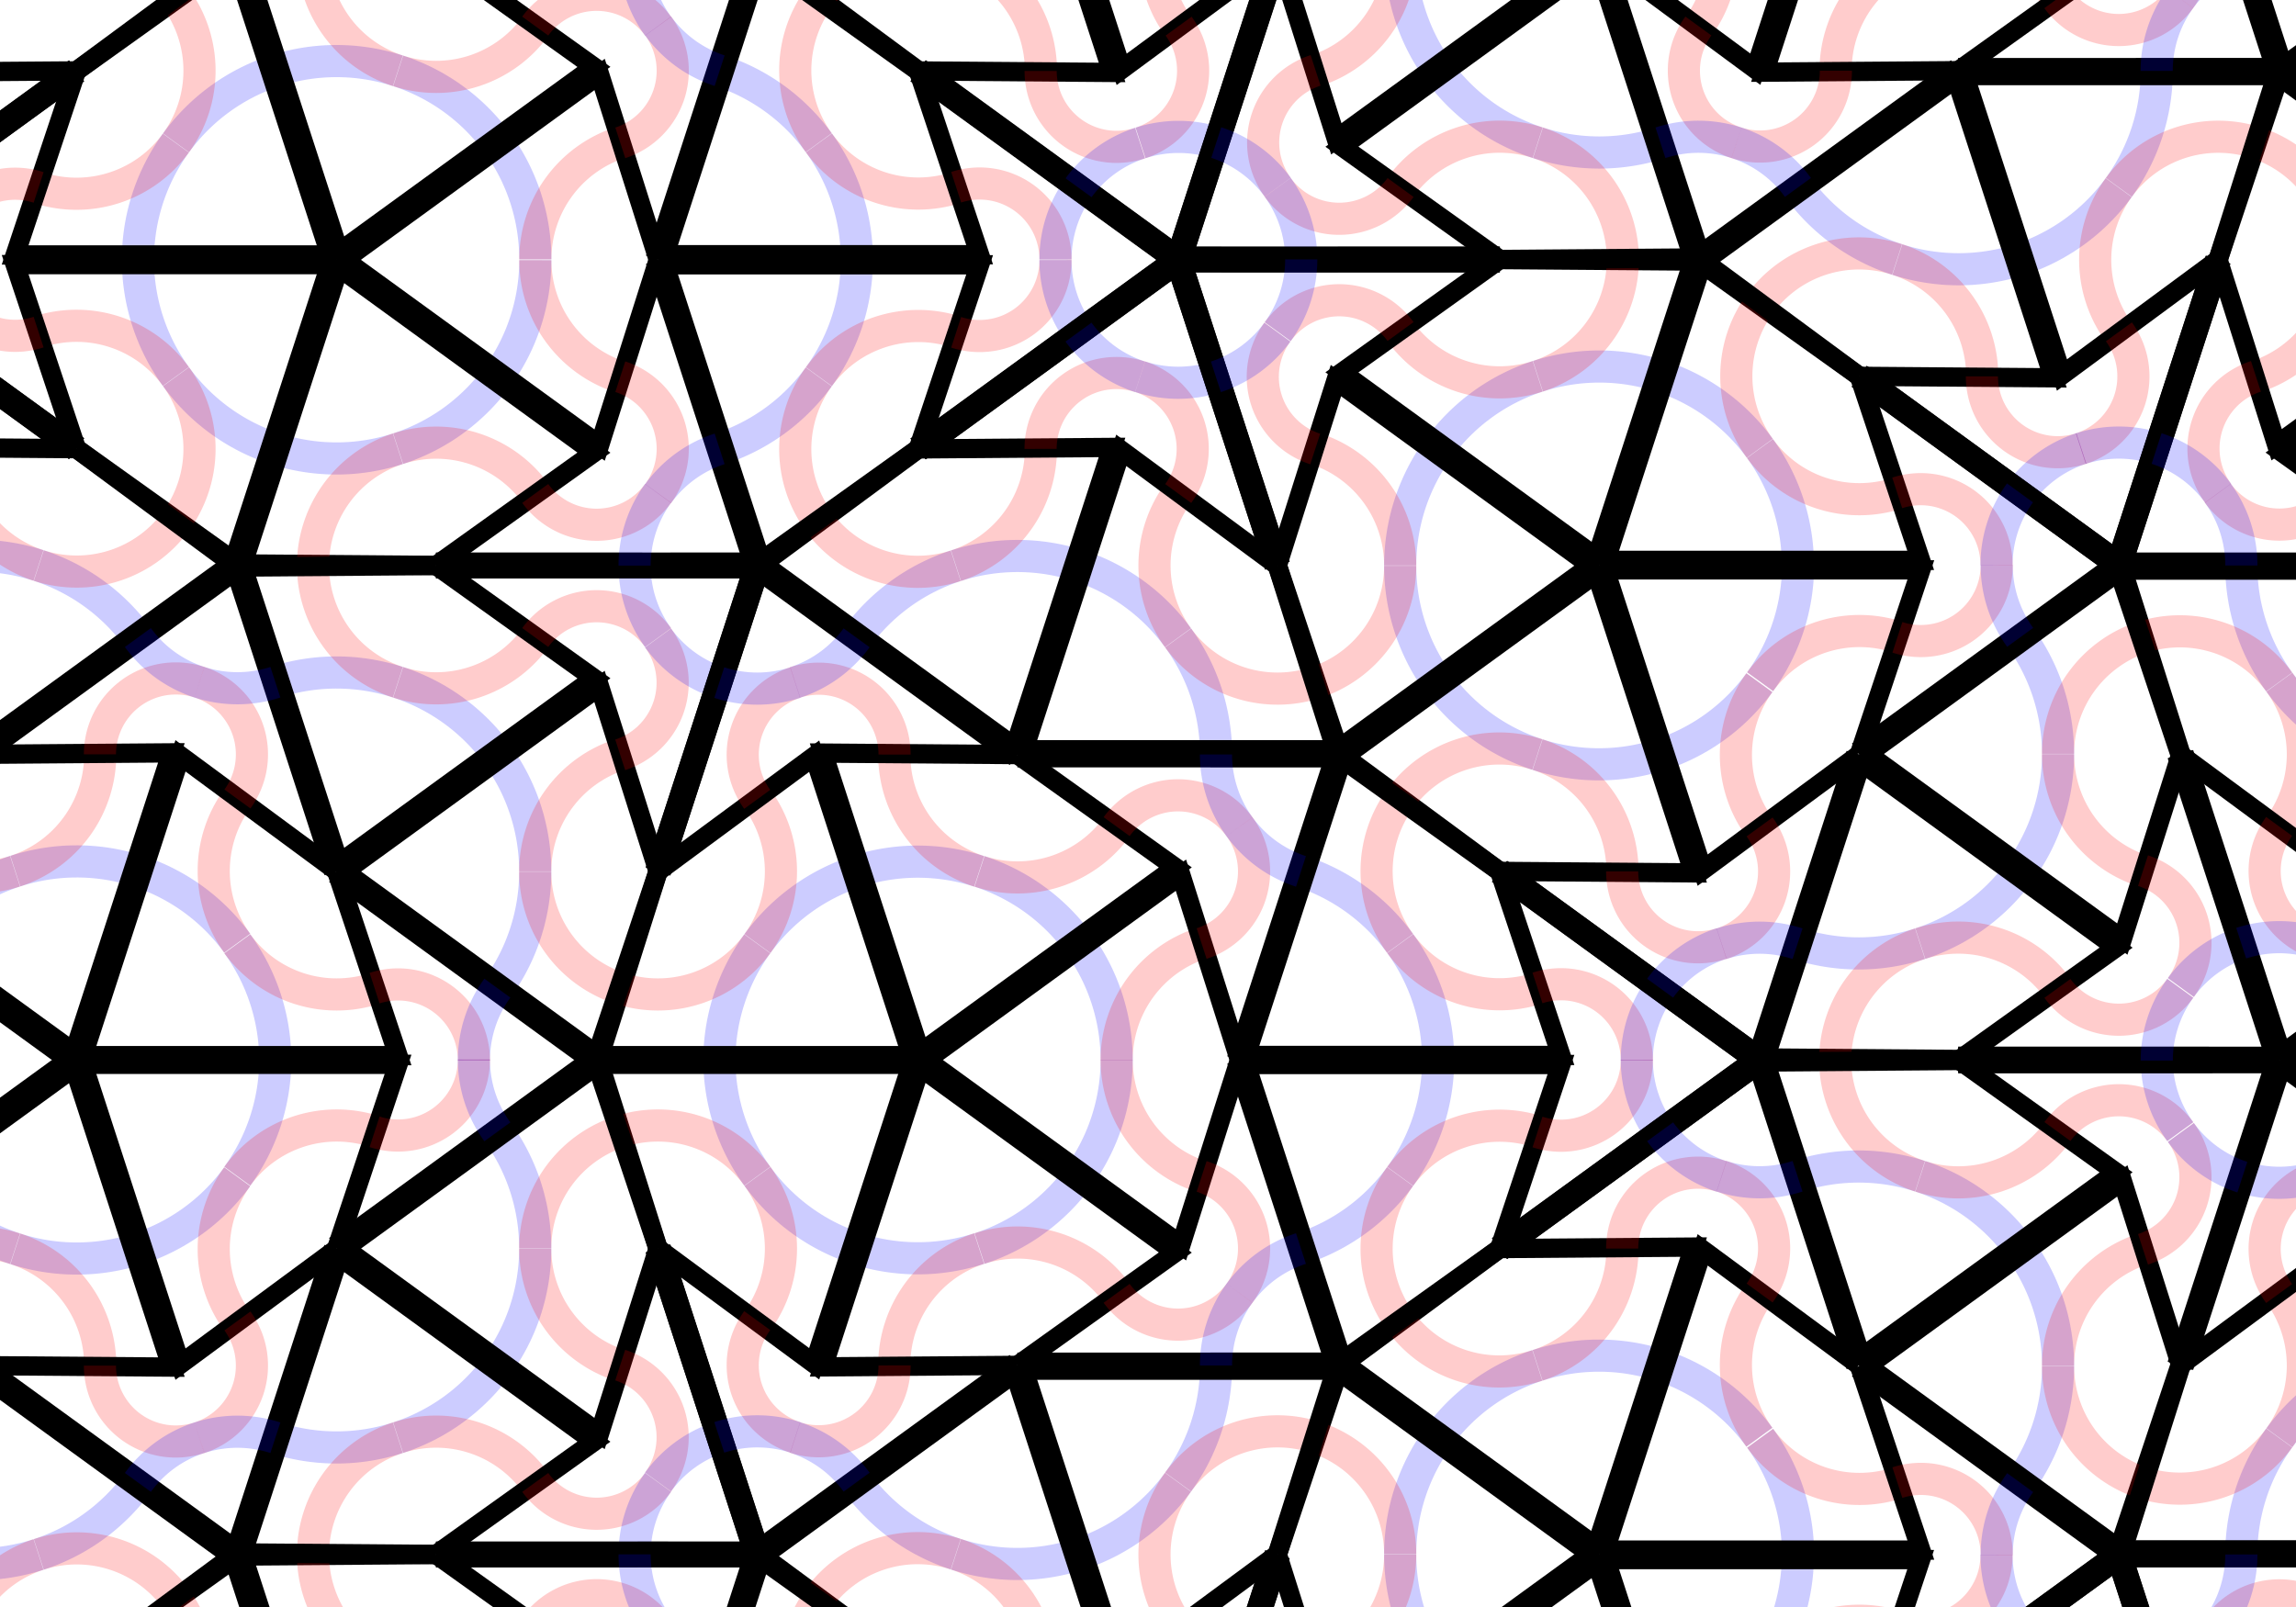 <?xml version="1.0" encoding="UTF-8" standalone="no"?>
<svg
   width="2000"
   height="1400"
   viewBox="-5 -5 5 5"
   version="1.1"
   id="svg17"
   sodipodi:docname="bild9c.svg"
   inkscape:version="1.4.1 (93de688d07, 2025-03-30)"
   xmlns:inkscape="http://www.inkscape.org/namespaces/inkscape"
   xmlns:sodipodi="http://sodipodi.sourceforge.net/DTD/sodipodi-0.dtd"
   xmlns:xlink="http://www.w3.org/1999/xlink"
   xmlns="http://www.w3.org/2000/svg"
   xmlns:svg="http://www.w3.org/2000/svg"
   xmlns:rdf="http://www.w3.org/1999/02/22-rdf-syntax-ns#"
   xmlns:cc="http://creativecommons.org/ns#"
   xmlns:dc="http://purl.org/dc/elements/1.1/">
  <sodipodi:namedview
     id="namedview17"
     pagecolor="#ffffff"
     bordercolor="#000000"
     borderopacity="0.25"
     inkscape:showpageshadow="2"
     inkscape:pageopacity="0.0"
     inkscape:pagecheckerboard="0"
     inkscape:deskcolor="#d1d1d1"
     inkscape:zoom="0.29370185"
     inkscape:cx="-1511.7371"
     inkscape:cy="723.52285"
     inkscape:window-width="5120"
     inkscape:window-height="1374"
     inkscape:window-x="0"
     inkscape:window-y="0"
     inkscape:window-maximized="1"
     inkscape:current-layer="svg17" />
  <title
     id="title1">Penrose tiling generator by Incnis Mrsi, 5 iterations, sun</title>
  <defs
     id="defs1">
    <style
       type="text/css"
       id="style1"><![CDATA[
	polygon { stroke:none; fill:#000000; fill-opacity:0}
	polyline { stroke:#000000; stroke-opacity:1; stroke-linecap:butt; fill:none; }
	path { stroke-width:0.1; stroke:#0000FF; stroke-opacity:0.2; stroke-linecap:butt; fill:none; }
	.red { stroke-width:0.1; stroke:#FF0000; stroke-opacity:0.2}
    ]]></style>
  </defs>
  <g
     id="fifth"
     transform="translate(1.021,-1.702)">
    <g
       id="A5">
      <g
         id="T5">
        <g
           id="A4wrap"
           transform="matrix(-1,0,0,1,11.09,0)">
          <g
             id="A4">
            <g
               id="T4">
              <g
                 id="A3wrap"
                 transform="matrix(-1,0,0,1,6.854,0)">
                <g
                   id="A3">
                  <g
                     id="T3">
                    <g
                       id="A2wrap"
                       transform="matrix(-1,0,0,1,4.236,0)">
                      <g
                         id="A2">
                        <g
                           id="T2">
                          <g
                             id="A1wrap"
                             transform="matrix(-1,0,0,1,2.618,0)">
                            <g
                               id="A1">
                              <g
                                 id="T1">
                                <g
                                   id="A0wrap"
                                   transform="matrix(-1,0,0,1,1.618,0)">
                                <g
                                   id="A0">
                                <path
                                   d="M 0.618,0 A 0.618,0.618 0 0 0 0.5,-0.363"
                                   id="path2">
                                <title
                                   id="title2">more straight</title>
                                </path>
                                <path
                                   class="red"
                                   d="m 0.5,-0.363 a 0.382,0.382 0 0 0 0.427,0.139"
                                   id="path3">
                                <title
                                   id="title3">more length</title>
                                </path>
                                <polyline
                                   points="0,-0.015 1,-0.015 0.809,-0.588"
                                   stroke-width="0.06"
                                   id="polyline3" />
                                </g>
                                </g>
                                <g
                                   id="T0">
                                <polyline
                                   points="0,0 0.809,-0.588"
                                   stroke-width="0.08"
                                   id="polyline4" />
                                <path
                                   class="red"
                                   d="M 0.691,-0.225 A 0.236,0.236 0 0 0 0.382,0"
                                   id="path4">
                                <title
                                   id="title4">more length</title>
                                </path>
                                <path
                                   d="m 0.382,0 a 0.382,0.382 0 0 0 -0.073,-0.225"
                                   id="path5">
                                <title
                                   id="title5">more straight</title>
                                </path>
                                </g>
                              </g>
                              <use
                                 xlink:href="#A0"
                                 transform="rotate(-108,0.809,-0.588)"
                                 id="use5" />
                            </g>
                          </g>
                          <use
                             xlink:href="#T1"
                             transform="rotate(144,0.809,-0.263)"
                             id="use6" />
                        </g>
                        <use
                           xlink:href="#A1"
                           transform="rotate(-108,1.309,-0.951)"
                           id="use7" />
                      </g>
                    </g>
                    <use
                       xlink:href="#T2"
                       transform="rotate(144,1.309,-0.425)"
                       id="use8" />
                  </g>
                  <use
                     xlink:href="#A2"
                     transform="rotate(-108,2.118,-1.539)"
                     id="use9" />
                </g>
              </g>
              <use
                 xlink:href="#T3"
                 transform="rotate(144,2.118,-0.688)"
                 id="use10" />
            </g>
            <use
               xlink:href="#A3"
               transform="rotate(-108,3.427,-2.49)"
               id="use11" />
          </g>
        </g>
        <use
           xlink:href="#T4"
           transform="rotate(144,3.427,-1.114)"
           id="use12" />
      </g>
      <use
         xlink:href="#A4"
         transform="rotate(-108,5.545,-4.029)"
         id="use13" />
    </g>
    <use
       id="mirror"
       xlink:href="#A5"
       transform="scale(1,-1)" />
  </g>
  <use
     xlink:href="#fifth"
     transform="rotate(72,1.021,-1.702)"
     id="use14" />
  <use
     xlink:href="#fifth"
     transform="rotate(144,1.021,-1.702)"
     id="use15" />
  <use
     xlink:href="#fifth"
     transform="rotate(-144,1.021,-1.702)"
     id="use16" />
  <use
     xlink:href="#fifth"
     transform="rotate(-72,1.021,-1.702)"
     id="use17" />
</svg>
